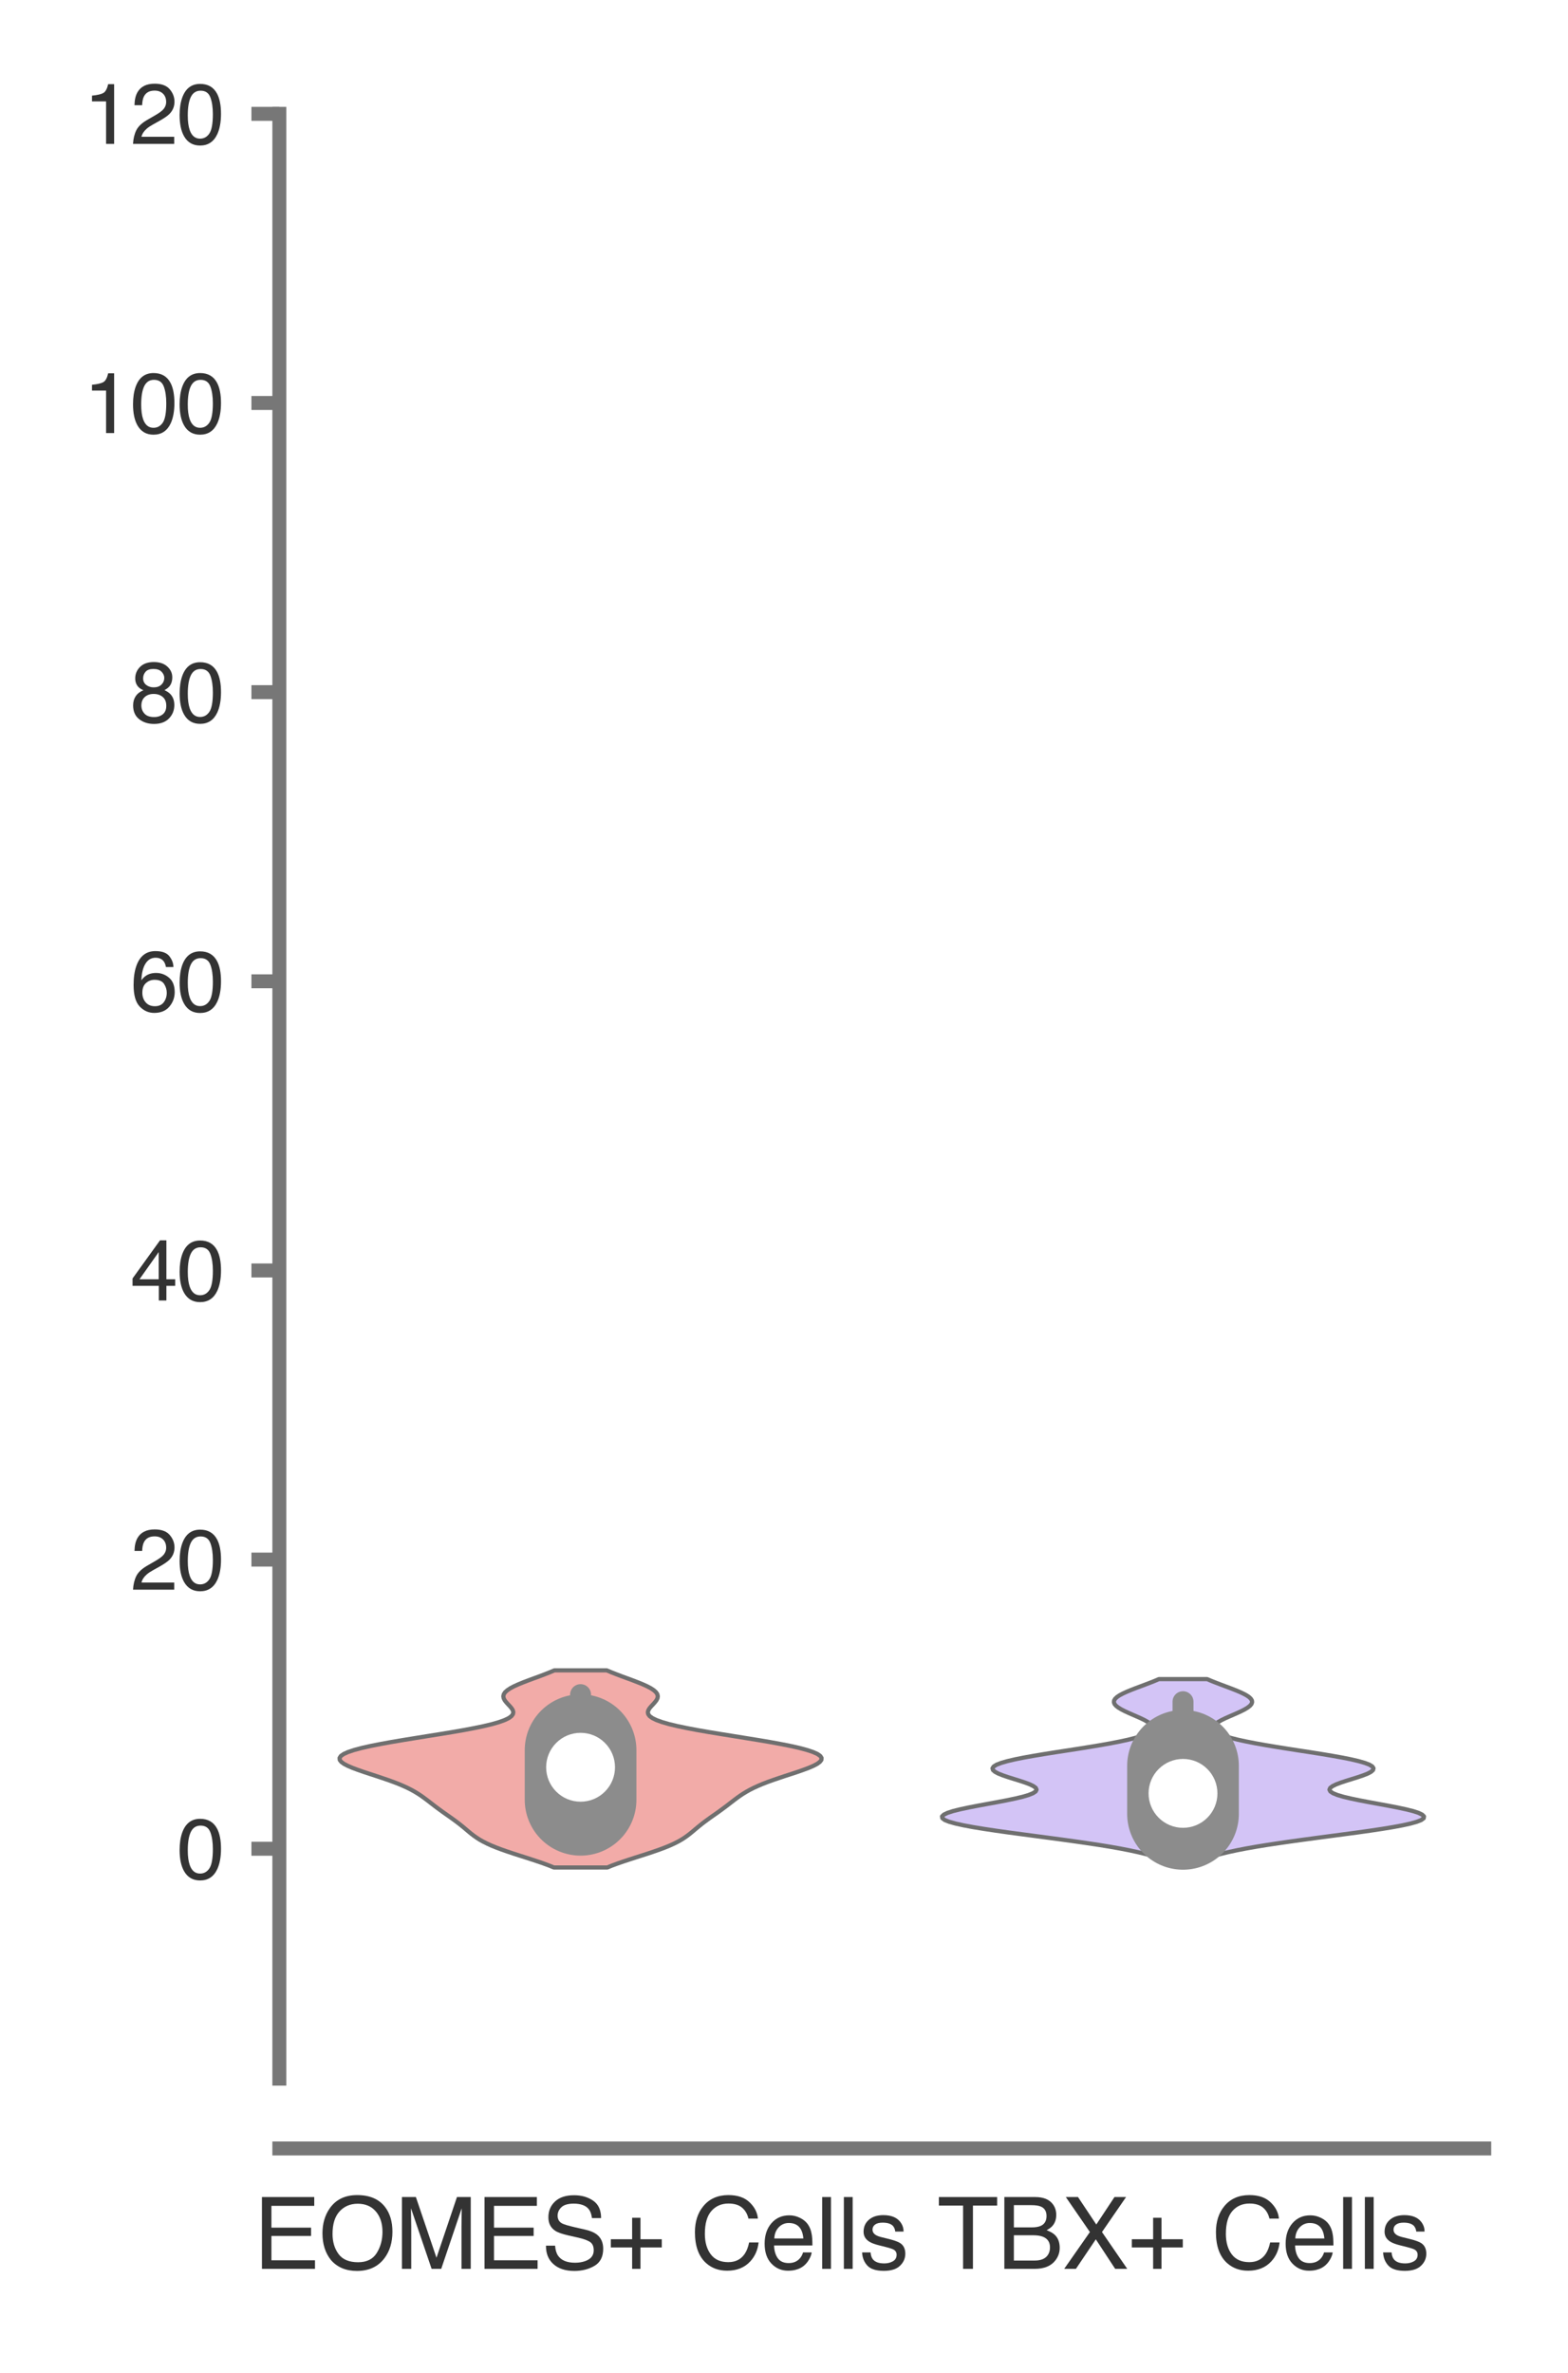 <?xml version="1.0" encoding="utf-8" standalone="no"?>
<!DOCTYPE svg PUBLIC "-//W3C//DTD SVG 1.1//EN"
  "http://www.w3.org/Graphics/SVG/1.1/DTD/svg11.dtd">
<svg xmlns:xlink="http://www.w3.org/1999/xlink" width="56.16pt" height="84.96pt" viewBox="0 0 56.16 84.96" xmlns="http://www.w3.org/2000/svg" version="1.1">
 <defs>
  <style type="text/css">*{stroke-linejoin: round; stroke-linecap: butt}</style>
 </defs>
 <g id="figure_1">
  <g id="patch_1">
   <path d="M 0 84.96 
L 56.16 84.96 
L 56.16 0 
L 0 0 
z
" style="fill: #ffffff"/>
  </g>
  <g id="axes_1">
   <g id="patch_2">
    <path d="M 10.005 74.42 
L 53.16 74.42 
L 53.16 4.076 
L 10.005 4.076 
z
" style="fill: #ffffff"/>
   </g>
   <g id="matplotlib.axis_1">
    <g id="xtick_1">
     <g id="text_1">
      <!-- EOMES+ Cells -->
      <g style="fill: #333333" transform="translate(9.075 81.23) scale(0.035 -0.035)">
       <defs>
        <path id="Helvetica-45" d="M 547 4591 
L 3894 4591 
L 3894 4028 
L 1153 4028 
L 1153 2634 
L 3688 2634 
L 3688 2103 
L 1153 2103 
L 1153 547 
L 3941 547 
L 3941 0 
L 547 0 
L 547 4591 
z
M 2244 4591 
L 2244 4591 
z
" transform="scale(0.016)"/>
        <path id="Helvetica-4f" d="M 2469 4716 
Q 3684 4716 4269 3934 
Q 4725 3325 4725 2375 
Q 4725 1347 4203 666 
Q 3591 -134 2456 -134 
Q 1397 -134 791 566 
Q 250 1241 250 2272 
Q 250 3203 713 3866 
Q 1306 4716 2469 4716 
z
M 2531 422 
Q 3353 422 3720 1011 
Q 4088 1600 4088 2366 
Q 4088 3175 3664 3669 
Q 3241 4163 2506 4163 
Q 1794 4163 1344 3673 
Q 894 3184 894 2231 
Q 894 1469 1280 945 
Q 1666 422 2531 422 
z
M 2488 4716 
L 2488 4716 
z
" transform="scale(0.016)"/>
        <path id="Helvetica-4d" d="M 472 4591 
L 1363 4591 
L 2681 709 
L 3991 4591 
L 4872 4591 
L 4872 0 
L 4281 0 
L 4281 2709 
Q 4281 2850 4287 3175 
Q 4294 3500 4294 3872 
L 2984 0 
L 2369 0 
L 1050 3872 
L 1050 3731 
Q 1050 3563 1058 3217 
Q 1066 2872 1066 2709 
L 1066 0 
L 472 0 
L 472 4591 
z
" transform="scale(0.016)"/>
        <path id="Helvetica-53" d="M 894 1481 
Q 916 1091 1078 847 
Q 1388 391 2169 391 
Q 2519 391 2806 491 
Q 3363 684 3363 1184 
Q 3363 1559 3128 1719 
Q 2891 1875 2384 1991 
L 1763 2131 
Q 1153 2269 900 2434 
Q 463 2722 463 3294 
Q 463 3913 891 4309 
Q 1319 4706 2103 4706 
Q 2825 4706 3329 4357 
Q 3834 4009 3834 3244 
L 3250 3244 
Q 3203 3613 3050 3809 
Q 2766 4169 2084 4169 
Q 1534 4169 1293 3937 
Q 1053 3706 1053 3400 
Q 1053 3063 1334 2906 
Q 1519 2806 2169 2656 
L 2813 2509 
Q 3278 2403 3531 2219 
Q 3969 1897 3969 1284 
Q 3969 522 3414 194 
Q 2859 -134 2125 -134 
Q 1269 -134 784 303 
Q 300 738 309 1481 
L 894 1481 
z
M 2150 4716 
L 2150 4716 
z
" transform="scale(0.016)"/>
        <path id="Helvetica-2b" d="M 288 1369 
L 288 1894 
L 1650 1894 
L 1650 3266 
L 2184 3266 
L 2184 1894 
L 3547 1894 
L 3547 1369 
L 2184 1369 
L 2184 0 
L 1650 0 
L 1650 1369 
L 288 1369 
z
" transform="scale(0.016)"/>
        <path id="Helvetica-20" transform="scale(0.016)"/>
        <path id="Helvetica-43" d="M 2422 4716 
Q 3294 4716 3775 4256 
Q 4256 3797 4309 3213 
L 3703 3213 
Q 3600 3656 3292 3915 
Q 2984 4175 2428 4175 
Q 1750 4175 1333 3698 
Q 916 3222 916 2238 
Q 916 1431 1292 929 
Q 1669 428 2416 428 
Q 3103 428 3463 956 
Q 3653 1234 3747 1688 
L 4353 1688 
Q 4272 963 3816 472 
Q 3269 -119 2341 -119 
Q 1541 -119 997 366 
Q 281 1006 281 2344 
Q 281 3359 819 4009 
Q 1400 4716 2422 4716 
z
M 2297 4716 
L 2297 4716 
z
" transform="scale(0.016)"/>
        <path id="Helvetica-65" d="M 1806 3422 
Q 2163 3422 2497 3255 
Q 2831 3088 3006 2822 
Q 3175 2569 3231 2231 
Q 3281 2000 3281 1494 
L 828 1494 
Q 844 984 1069 676 
Q 1294 369 1766 369 
Q 2206 369 2469 659 
Q 2619 828 2681 1050 
L 3234 1050 
Q 3213 866 3089 639 
Q 2966 413 2813 269 
Q 2556 19 2178 -69 
Q 1975 -119 1719 -119 
Q 1094 -119 659 336 
Q 225 791 225 1609 
Q 225 2416 662 2919 
Q 1100 3422 1806 3422 
z
M 2703 1941 
Q 2669 2306 2544 2525 
Q 2313 2931 1772 2931 
Q 1384 2931 1121 2651 
Q 859 2372 844 1941 
L 2703 1941 
z
M 1753 3428 
L 1753 3428 
z
" transform="scale(0.016)"/>
        <path id="Helvetica-6c" d="M 428 4591 
L 991 4591 
L 991 0 
L 428 0 
L 428 4591 
z
" transform="scale(0.016)"/>
        <path id="Helvetica-73" d="M 747 1050 
Q 772 769 888 619 
Q 1100 347 1625 347 
Q 1938 347 2175 483 
Q 2413 619 2413 903 
Q 2413 1119 2222 1231 
Q 2100 1300 1741 1391 
L 1294 1503 
Q 866 1609 663 1741 
Q 300 1969 300 2372 
Q 300 2847 642 3140 
Q 984 3434 1563 3434 
Q 2319 3434 2653 2991 
Q 2863 2709 2856 2384 
L 2325 2384 
Q 2309 2575 2191 2731 
Q 1997 2953 1519 2953 
Q 1200 2953 1036 2831 
Q 872 2709 872 2509 
Q 872 2291 1088 2159 
Q 1213 2081 1456 2022 
L 1828 1931 
Q 2434 1784 2641 1647 
Q 2969 1431 2969 969 
Q 2969 522 2630 197 
Q 2291 -128 1597 -128 
Q 850 -128 539 211 
Q 228 550 206 1050 
L 747 1050 
z
M 1578 3428 
L 1578 3428 
z
" transform="scale(0.016)"/>
       </defs>
       <use xlink:href="#Helvetica-45"/>
       <use xlink:href="#Helvetica-4f" x="66.699"/>
       <use xlink:href="#Helvetica-4d" x="144.482"/>
       <use xlink:href="#Helvetica-45" x="227.783"/>
       <use xlink:href="#Helvetica-53" x="294.482"/>
       <use xlink:href="#Helvetica-2b" x="361.182"/>
       <use xlink:href="#Helvetica-20" x="419.58"/>
       <use xlink:href="#Helvetica-43" x="447.363"/>
       <use xlink:href="#Helvetica-65" x="519.58"/>
       <use xlink:href="#Helvetica-6c" x="575.195"/>
       <use xlink:href="#Helvetica-6c" x="597.412"/>
       <use xlink:href="#Helvetica-73" x="619.629"/>
      </g>
     </g>
    </g>
    <g id="xtick_2">
     <g id="text_2">
      <!-- TBX+ Cells -->
      <g style="fill: #333333" transform="translate(33.57 81.23) scale(0.035 -0.035)">
       <defs>
        <path id="Helvetica-54" d="M 3828 4591 
L 3828 4044 
L 2281 4044 
L 2281 0 
L 1650 0 
L 1650 4044 
L 103 4044 
L 103 4591 
L 3828 4591 
z
" transform="scale(0.016)"/>
        <path id="Helvetica-42" d="M 2213 2650 
Q 2606 2650 2825 2759 
Q 3169 2931 3169 3378 
Q 3169 3828 2803 3984 
Q 2597 4072 2191 4072 
L 1081 4072 
L 1081 2650 
L 2213 2650 
z
M 2422 531 
Q 2994 531 3238 863 
Q 3391 1072 3391 1369 
Q 3391 1869 2944 2050 
Q 2706 2147 2316 2147 
L 1081 2147 
L 1081 531 
L 2422 531 
z
M 472 4591 
L 2444 4591 
Q 3250 4591 3591 4109 
Q 3791 3825 3791 3453 
Q 3791 3019 3544 2741 
Q 3416 2594 3175 2472 
Q 3528 2338 3703 2169 
Q 4013 1869 4013 1341 
Q 4013 897 3734 538 
Q 3319 0 2413 0 
L 472 0 
L 472 4591 
z
" transform="scale(0.016)"/>
        <path id="Helvetica-58" d="M 881 0 
L 131 0 
L 1775 2353 
L 234 4591 
L 1013 4591 
L 2184 2834 
L 3347 4591 
L 4088 4591 
L 2547 2353 
L 4163 0 
L 3391 0 
L 2153 1888 
L 881 0 
z
" transform="scale(0.016)"/>
       </defs>
       <use xlink:href="#Helvetica-54"/>
       <use xlink:href="#Helvetica-42" x="61.084"/>
       <use xlink:href="#Helvetica-58" x="127.783"/>
       <use xlink:href="#Helvetica-2b" x="194.482"/>
       <use xlink:href="#Helvetica-20" x="252.881"/>
       <use xlink:href="#Helvetica-43" x="280.664"/>
       <use xlink:href="#Helvetica-65" x="352.881"/>
       <use xlink:href="#Helvetica-6c" x="408.496"/>
       <use xlink:href="#Helvetica-6c" x="430.713"/>
       <use xlink:href="#Helvetica-73" x="452.93"/>
      </g>
     </g>
    </g>
   </g>
   <g id="matplotlib.axis_2">
    <g id="ytick_1">
     <g id="line2d_1">
      <defs>
       <path id="m6672cc2237" d="M 0 0 
L -1 0 
" style="stroke: #777777; stroke-width: 0.5"/>
      </defs>
      <g>
       <use xlink:href="#m6672cc2237" x="10.005" y="66.19" style="fill: #777777; stroke: #777777; stroke-width: 0.5"/>
      </g>
     </g>
     <g id="text_3">
      <!-- 0 -->
      <g style="fill: #333333" transform="translate(6.337 67.266) scale(0.03 -0.03)">
       <defs>
        <path id="Helvetica-30" d="M 1731 4475 
Q 2600 4475 2988 3759 
Q 3288 3206 3288 2244 
Q 3288 1331 3016 734 
Q 2622 -122 1728 -122 
Q 922 -122 528 578 
Q 200 1163 200 2147 
Q 200 2909 397 3456 
Q 766 4475 1731 4475 
z
M 1725 391 
Q 2163 391 2422 778 
Q 2681 1166 2681 2222 
Q 2681 2984 2493 3476 
Q 2306 3969 1766 3969 
Q 1269 3969 1039 3501 
Q 809 3034 809 2125 
Q 809 1441 956 1025 
Q 1181 391 1725 391 
z
" transform="scale(0.016)"/>
       </defs>
       <use xlink:href="#Helvetica-30"/>
      </g>
     </g>
    </g>
    <g id="ytick_2">
     <g id="line2d_2">
      <g>
       <use xlink:href="#m6672cc2237" x="10.005" y="55.837" style="fill: #777777; stroke: #777777; stroke-width: 0.5"/>
      </g>
     </g>
     <g id="text_4">
      <!-- 20 -->
      <g style="fill: #333333" transform="translate(4.669 56.913) scale(0.03 -0.03)">
       <defs>
        <path id="Helvetica-32" d="M 200 0 
Q 231 578 439 1006 
Q 647 1434 1250 1784 
L 1850 2131 
Q 2253 2366 2416 2531 
Q 2672 2791 2672 3125 
Q 2672 3516 2437 3745 
Q 2203 3975 1813 3975 
Q 1234 3975 1013 3538 
Q 894 3303 881 2888 
L 309 2888 
Q 319 3472 525 3841 
Q 891 4491 1816 4491 
Q 2584 4491 2939 4075 
Q 3294 3659 3294 3150 
Q 3294 2613 2916 2231 
Q 2697 2009 2131 1694 
L 1703 1456 
Q 1397 1288 1222 1134 
Q 909 863 828 531 
L 3272 531 
L 3272 0 
L 200 0 
z
" transform="scale(0.016)"/>
       </defs>
       <use xlink:href="#Helvetica-32"/>
       <use xlink:href="#Helvetica-30" x="55.615"/>
      </g>
     </g>
    </g>
    <g id="ytick_3">
     <g id="line2d_3">
      <g>
       <use xlink:href="#m6672cc2237" x="10.005" y="45.485" style="fill: #777777; stroke: #777777; stroke-width: 0.5"/>
      </g>
     </g>
     <g id="text_5">
      <!-- 40 -->
      <g style="fill: #333333" transform="translate(4.669 46.561) scale(0.03 -0.03)">
       <defs>
        <path id="Helvetica-34" d="M 2116 1584 
L 2116 3613 
L 681 1584 
L 2116 1584 
z
M 2125 0 
L 2125 1094 
L 163 1094 
L 163 1644 
L 2213 4488 
L 2688 4488 
L 2688 1584 
L 3347 1584 
L 3347 1094 
L 2688 1094 
L 2688 0 
L 2125 0 
z
" transform="scale(0.016)"/>
       </defs>
       <use xlink:href="#Helvetica-34"/>
       <use xlink:href="#Helvetica-30" x="55.615"/>
      </g>
     </g>
    </g>
    <g id="ytick_4">
     <g id="line2d_4">
      <g>
       <use xlink:href="#m6672cc2237" x="10.005" y="35.133" style="fill: #777777; stroke: #777777; stroke-width: 0.5"/>
      </g>
     </g>
     <g id="text_6">
      <!-- 60 -->
      <g style="fill: #333333" transform="translate(4.669 36.209) scale(0.03 -0.03)">
       <defs>
        <path id="Helvetica-36" d="M 1872 4494 
Q 2622 4494 2917 4105 
Q 3213 3716 3213 3303 
L 2656 3303 
Q 2606 3569 2497 3719 
Q 2294 4000 1881 4000 
Q 1409 4000 1131 3564 
Q 853 3128 822 2316 
Q 1016 2600 1309 2741 
Q 1578 2866 1909 2866 
Q 2472 2866 2890 2506 
Q 3309 2147 3309 1434 
Q 3309 825 2912 354 
Q 2516 -116 1781 -116 
Q 1153 -116 697 361 
Q 241 838 241 1966 
Q 241 2800 444 3381 
Q 834 4494 1872 4494 
z
M 1831 384 
Q 2275 384 2495 682 
Q 2716 981 2716 1388 
Q 2716 1731 2519 2042 
Q 2322 2353 1803 2353 
Q 1441 2353 1167 2112 
Q 894 1872 894 1388 
Q 894 963 1142 673 
Q 1391 384 1831 384 
z
" transform="scale(0.016)"/>
       </defs>
       <use xlink:href="#Helvetica-36"/>
       <use xlink:href="#Helvetica-30" x="55.615"/>
      </g>
     </g>
    </g>
    <g id="ytick_5">
     <g id="line2d_5">
      <g>
       <use xlink:href="#m6672cc2237" x="10.005" y="24.781" style="fill: #777777; stroke: #777777; stroke-width: 0.5"/>
      </g>
     </g>
     <g id="text_7">
      <!-- 80 -->
      <g style="fill: #333333" transform="translate(4.669 25.857) scale(0.03 -0.03)">
       <defs>
        <path id="Helvetica-38" d="M 1741 2600 
Q 2113 2600 2322 2808 
Q 2531 3016 2531 3303 
Q 2531 3553 2331 3762 
Q 2131 3972 1722 3972 
Q 1316 3972 1134 3762 
Q 953 3553 953 3272 
Q 953 2956 1187 2778 
Q 1422 2600 1741 2600 
z
M 1775 384 
Q 2166 384 2423 595 
Q 2681 806 2681 1225 
Q 2681 1659 2415 1884 
Q 2150 2109 1734 2109 
Q 1331 2109 1076 1879 
Q 822 1650 822 1244 
Q 822 894 1055 639 
Q 1288 384 1775 384 
z
M 975 2384 
Q 741 2484 609 2619 
Q 363 2869 363 3269 
Q 363 3769 725 4128 
Q 1088 4488 1753 4488 
Q 2397 4488 2762 4148 
Q 3128 3809 3128 3356 
Q 3128 2938 2916 2678 
Q 2797 2531 2547 2391 
Q 2825 2263 2984 2097 
Q 3281 1784 3281 1284 
Q 3281 694 2884 283 
Q 2488 -128 1763 -128 
Q 1109 -128 657 226 
Q 206 581 206 1256 
Q 206 1653 400 1942 
Q 594 2231 975 2384 
z
" transform="scale(0.016)"/>
       </defs>
       <use xlink:href="#Helvetica-38"/>
       <use xlink:href="#Helvetica-30" x="55.615"/>
      </g>
     </g>
    </g>
    <g id="ytick_6">
     <g id="line2d_6">
      <g>
       <use xlink:href="#m6672cc2237" x="10.005" y="14.428" style="fill: #777777; stroke: #777777; stroke-width: 0.5"/>
      </g>
     </g>
     <g id="text_8">
      <!-- 100 -->
      <g style="fill: #333333" transform="translate(3 15.504) scale(0.03 -0.03)">
       <defs>
        <path id="Helvetica-31" d="M 613 3169 
L 613 3600 
Q 1222 3659 1462 3798 
Q 1703 3938 1822 4456 
L 2266 4456 
L 2266 0 
L 1666 0 
L 1666 3169 
L 613 3169 
z
" transform="scale(0.016)"/>
       </defs>
       <use xlink:href="#Helvetica-31"/>
       <use xlink:href="#Helvetica-30" x="55.615"/>
       <use xlink:href="#Helvetica-30" x="111.23"/>
      </g>
     </g>
    </g>
    <g id="ytick_7">
     <g id="line2d_7">
      <g>
       <use xlink:href="#m6672cc2237" x="10.005" y="4.076" style="fill: #777777; stroke: #777777; stroke-width: 0.5"/>
      </g>
     </g>
     <g id="text_9">
      <!-- 120 -->
      <g style="fill: #333333" transform="translate(3 5.152) scale(0.03 -0.03)">
       <use xlink:href="#Helvetica-31"/>
       <use xlink:href="#Helvetica-32" x="55.615"/>
       <use xlink:href="#Helvetica-30" x="111.23"/>
      </g>
     </g>
    </g>
   </g>
   <g id="PolyCollection_1">
    <defs>
     <path id="m8ccccabe63" d="M 21.751 -18.1 
L 19.837 -18.1 
L 19.659 -18.172 
L 19.467 -18.243 
L 19.261 -18.314 
L 19.046 -18.385 
L 18.825 -18.457 
L 18.602 -18.528 
L 18.382 -18.599 
L 18.168 -18.671 
L 17.964 -18.742 
L 17.775 -18.813 
L 17.6 -18.884 
L 17.443 -18.956 
L 17.302 -19.027 
L 17.176 -19.098 
L 17.065 -19.17 
L 16.964 -19.241 
L 16.872 -19.312 
L 16.785 -19.383 
L 16.7 -19.455 
L 16.616 -19.526 
L 16.529 -19.597 
L 16.439 -19.669 
L 16.345 -19.74 
L 16.248 -19.811 
L 16.149 -19.883 
L 16.048 -19.954 
L 15.947 -20.025 
L 15.846 -20.096 
L 15.748 -20.168 
L 15.651 -20.239 
L 15.557 -20.31 
L 15.464 -20.382 
L 15.372 -20.453 
L 15.279 -20.524 
L 15.183 -20.595 
L 15.083 -20.667 
L 14.975 -20.738 
L 14.859 -20.809 
L 14.73 -20.881 
L 14.589 -20.952 
L 14.433 -21.023 
L 14.263 -21.095 
L 14.078 -21.166 
L 13.88 -21.237 
L 13.672 -21.308 
L 13.456 -21.38 
L 13.238 -21.451 
L 13.023 -21.522 
L 12.816 -21.594 
L 12.626 -21.665 
L 12.46 -21.736 
L 12.323 -21.807 
L 12.224 -21.879 
L 12.169 -21.95 
L 12.163 -22.021 
L 12.209 -22.093 
L 12.312 -22.164 
L 12.47 -22.235 
L 12.684 -22.306 
L 12.951 -22.378 
L 13.267 -22.449 
L 13.626 -22.52 
L 14.02 -22.592 
L 14.441 -22.663 
L 14.879 -22.734 
L 15.325 -22.806 
L 15.769 -22.877 
L 16.2 -22.948 
L 16.609 -23.019 
L 16.988 -23.091 
L 17.329 -23.162 
L 17.626 -23.233 
L 17.874 -23.305 
L 18.072 -23.376 
L 18.22 -23.447 
L 18.318 -23.518 
L 18.371 -23.59 
L 18.385 -23.661 
L 18.365 -23.732 
L 18.32 -23.804 
L 18.26 -23.875 
L 18.193 -23.946 
L 18.128 -24.018 
L 18.074 -24.089 
L 18.039 -24.16 
L 18.027 -24.231 
L 18.044 -24.303 
L 18.091 -24.374 
L 18.17 -24.445 
L 18.278 -24.517 
L 18.412 -24.588 
L 18.57 -24.659 
L 18.745 -24.73 
L 18.932 -24.802 
L 19.125 -24.873 
L 19.319 -24.944 
L 19.508 -25.016 
L 19.688 -25.087 
L 19.857 -25.158 
L 21.731 -25.158 
L 21.731 -25.158 
L 21.899 -25.087 
L 22.08 -25.016 
L 22.269 -24.944 
L 22.463 -24.873 
L 22.656 -24.802 
L 22.843 -24.73 
L 23.018 -24.659 
L 23.175 -24.588 
L 23.31 -24.517 
L 23.418 -24.445 
L 23.496 -24.374 
L 23.544 -24.303 
L 23.56 -24.231 
L 23.549 -24.16 
L 23.513 -24.089 
L 23.459 -24.018 
L 23.395 -23.946 
L 23.328 -23.875 
L 23.267 -23.804 
L 23.223 -23.732 
L 23.203 -23.661 
L 23.216 -23.59 
L 23.269 -23.518 
L 23.368 -23.447 
L 23.515 -23.376 
L 23.713 -23.305 
L 23.962 -23.233 
L 24.259 -23.162 
L 24.599 -23.091 
L 24.978 -23.019 
L 25.387 -22.948 
L 25.819 -22.877 
L 26.262 -22.806 
L 26.708 -22.734 
L 27.147 -22.663 
L 27.568 -22.592 
L 27.962 -22.52 
L 28.32 -22.449 
L 28.636 -22.378 
L 28.903 -22.306 
L 29.117 -22.235 
L 29.276 -22.164 
L 29.378 -22.093 
L 29.425 -22.021 
L 29.418 -21.95 
L 29.363 -21.879 
L 29.264 -21.807 
L 29.128 -21.736 
L 28.961 -21.665 
L 28.771 -21.594 
L 28.565 -21.522 
L 28.35 -21.451 
L 28.131 -21.38 
L 27.916 -21.308 
L 27.707 -21.237 
L 27.509 -21.166 
L 27.324 -21.095 
L 27.154 -21.023 
L 26.998 -20.952 
L 26.857 -20.881 
L 26.729 -20.809 
L 26.612 -20.738 
L 26.505 -20.667 
L 26.404 -20.595 
L 26.309 -20.524 
L 26.216 -20.453 
L 26.124 -20.382 
L 26.031 -20.31 
L 25.936 -20.239 
L 25.84 -20.168 
L 25.741 -20.096 
L 25.641 -20.025 
L 25.539 -19.954 
L 25.438 -19.883 
L 25.339 -19.811 
L 25.242 -19.74 
L 25.149 -19.669 
L 25.059 -19.597 
L 24.972 -19.526 
L 24.887 -19.455 
L 24.802 -19.383 
L 24.715 -19.312 
L 24.623 -19.241 
L 24.523 -19.17 
L 24.411 -19.098 
L 24.286 -19.027 
L 24.145 -18.956 
L 23.987 -18.884 
L 23.813 -18.813 
L 23.623 -18.742 
L 23.42 -18.671 
L 23.206 -18.599 
L 22.986 -18.528 
L 22.763 -18.457 
L 22.541 -18.385 
L 22.326 -18.314 
L 22.121 -18.243 
L 21.928 -18.172 
L 21.751 -18.1 
z
" style="stroke: #6f6f6f; stroke-width: 0.15"/>
    </defs>
    <g clip-path="url(#p0566bbbafe)">
     <use xlink:href="#m8ccccabe63" x="0" y="84.96" style="fill: #f2aba8; stroke: #6f6f6f; stroke-width: 0.15"/>
    </g>
   </g>
   <g id="PolyCollection_2">
    <defs>
     <path id="md9f96112ec" d="M 43.499 -18.524 
L 41.244 -18.524 
L 41.01 -18.587 
L 40.744 -18.651 
L 40.446 -18.715 
L 40.116 -18.779 
L 39.754 -18.843 
L 39.361 -18.907 
L 38.942 -18.97 
L 38.498 -19.034 
L 38.036 -19.098 
L 37.56 -19.162 
L 37.077 -19.226 
L 36.595 -19.29 
L 36.123 -19.353 
L 35.669 -19.417 
L 35.242 -19.481 
L 34.852 -19.545 
L 34.509 -19.609 
L 34.22 -19.673 
L 33.993 -19.737 
L 33.836 -19.8 
L 33.751 -19.864 
L 33.74 -19.928 
L 33.804 -19.992 
L 33.938 -20.056 
L 34.136 -20.12 
L 34.39 -20.183 
L 34.689 -20.247 
L 35.019 -20.311 
L 35.365 -20.375 
L 35.713 -20.439 
L 36.048 -20.503 
L 36.355 -20.567 
L 36.622 -20.63 
L 36.839 -20.694 
L 36.997 -20.758 
L 37.094 -20.822 
L 37.126 -20.886 
L 37.098 -20.95 
L 37.013 -21.013 
L 36.881 -21.077 
L 36.712 -21.141 
L 36.517 -21.205 
L 36.311 -21.269 
L 36.107 -21.333 
L 35.919 -21.397 
L 35.759 -21.46 
L 35.638 -21.524 
L 35.565 -21.588 
L 35.548 -21.652 
L 35.59 -21.716 
L 35.693 -21.78 
L 35.858 -21.843 
L 36.079 -21.907 
L 36.353 -21.971 
L 36.673 -22.035 
L 37.03 -22.099 
L 37.414 -22.163 
L 37.817 -22.227 
L 38.229 -22.29 
L 38.64 -22.354 
L 39.04 -22.418 
L 39.423 -22.482 
L 39.781 -22.546 
L 40.108 -22.61 
L 40.4 -22.673 
L 40.653 -22.737 
L 40.864 -22.801 
L 41.033 -22.865 
L 41.159 -22.929 
L 41.243 -22.993 
L 41.286 -23.057 
L 41.29 -23.12 
L 41.259 -23.184 
L 41.196 -23.248 
L 41.105 -23.312 
L 40.992 -23.376 
L 40.861 -23.44 
L 40.719 -23.503 
L 40.572 -23.567 
L 40.426 -23.631 
L 40.287 -23.695 
L 40.162 -23.759 
L 40.056 -23.823 
L 39.974 -23.887 
L 39.92 -23.95 
L 39.896 -24.014 
L 39.903 -24.078 
L 39.942 -24.142 
L 40.011 -24.206 
L 40.107 -24.27 
L 40.228 -24.333 
L 40.368 -24.397 
L 40.524 -24.461 
L 40.689 -24.525 
L 40.86 -24.589 
L 41.031 -24.653 
L 41.198 -24.717 
L 41.358 -24.78 
L 41.507 -24.844 
L 43.235 -24.844 
L 43.235 -24.844 
L 43.385 -24.78 
L 43.544 -24.717 
L 43.711 -24.653 
L 43.882 -24.589 
L 44.053 -24.525 
L 44.218 -24.461 
L 44.374 -24.397 
L 44.514 -24.333 
L 44.635 -24.27 
L 44.732 -24.206 
L 44.8 -24.142 
L 44.839 -24.078 
L 44.846 -24.014 
L 44.822 -23.95 
L 44.768 -23.887 
L 44.686 -23.823 
L 44.58 -23.759 
L 44.455 -23.695 
L 44.316 -23.631 
L 44.17 -23.567 
L 44.023 -23.503 
L 43.881 -23.44 
L 43.75 -23.376 
L 43.637 -23.312 
L 43.546 -23.248 
L 43.483 -23.184 
L 43.452 -23.12 
L 43.457 -23.057 
L 43.5 -22.993 
L 43.583 -22.929 
L 43.709 -22.865 
L 43.878 -22.801 
L 44.09 -22.737 
L 44.342 -22.673 
L 44.634 -22.61 
L 44.961 -22.546 
L 45.319 -22.482 
L 45.702 -22.418 
L 46.103 -22.354 
L 46.513 -22.29 
L 46.925 -22.227 
L 47.328 -22.163 
L 47.712 -22.099 
L 48.069 -22.035 
L 48.389 -21.971 
L 48.663 -21.907 
L 48.885 -21.843 
L 49.049 -21.78 
L 49.152 -21.716 
L 49.194 -21.652 
L 49.177 -21.588 
L 49.104 -21.524 
L 48.983 -21.46 
L 48.823 -21.397 
L 48.635 -21.333 
L 48.431 -21.269 
L 48.225 -21.205 
L 48.031 -21.141 
L 47.861 -21.077 
L 47.729 -21.013 
L 47.644 -20.95 
L 47.616 -20.886 
L 47.649 -20.822 
L 47.745 -20.758 
L 47.903 -20.694 
L 48.12 -20.63 
L 48.387 -20.567 
L 48.694 -20.503 
L 49.029 -20.439 
L 49.377 -20.375 
L 49.724 -20.311 
L 50.053 -20.247 
L 50.352 -20.183 
L 50.606 -20.12 
L 50.804 -20.056 
L 50.938 -19.992 
L 51.002 -19.928 
L 50.992 -19.864 
L 50.907 -19.8 
L 50.749 -19.737 
L 50.522 -19.673 
L 50.234 -19.609 
L 49.89 -19.545 
L 49.5 -19.481 
L 49.073 -19.417 
L 48.619 -19.353 
L 48.147 -19.29 
L 47.665 -19.226 
L 47.182 -19.162 
L 46.707 -19.098 
L 46.244 -19.034 
L 45.801 -18.97 
L 45.381 -18.907 
L 44.989 -18.843 
L 44.626 -18.779 
L 44.296 -18.715 
L 43.998 -18.651 
L 43.732 -18.587 
L 43.499 -18.524 
z
" style="stroke: #6f6f6f; stroke-width: 0.15"/>
    </defs>
    <g clip-path="url(#p0566bbbafe)">
     <use xlink:href="#md9f96112ec" x="0" y="84.96" style="fill: #d3c4f6; stroke: #6f6f6f; stroke-width: 0.15"/>
    </g>
   </g>
   <g id="line2d_8">
    <path d="M 20.794 65.989 
L 20.794 60.672 
" clip-path="url(#p0566bbbafe)" style="fill: none; stroke: #8c8c8c; stroke-width: 0.75; stroke-linecap: round"/>
   </g>
   <g id="line2d_9">
    <path d="M 20.794 64.436 
L 20.794 62.66 
" clip-path="url(#p0566bbbafe)" style="fill: none; stroke: #8c8c8c; stroke-width: 4; stroke-linecap: round"/>
   </g>
   <g id="line2d_10">
    <path d="M 20.794 63.272 
" clip-path="url(#p0566bbbafe)" style="fill: none; stroke: #6f6f6f; stroke-width: 1.2; stroke-linecap: round"/>
    <defs>
     <path id="m1c0626104d" d="M 0 0.833 
C 0.221 0.833 0.433 0.746 0.589 0.589 
C 0.746 0.433 0.833 0.221 0.833 0 
C 0.833 -0.221 0.746 -0.433 0.589 -0.589 
C 0.433 -0.746 0.221 -0.833 0 -0.833 
C -0.221 -0.833 -0.433 -0.746 -0.589 -0.589 
C -0.746 -0.433 -0.833 -0.221 -0.833 0 
C -0.833 0.221 -0.746 0.433 -0.589 0.589 
C -0.433 0.746 -0.221 0.833 0 0.833 
z
" style="stroke: #ffffff; stroke-width: 0.8"/>
    </defs>
    <g clip-path="url(#p0566bbbafe)">
     <use xlink:href="#m1c0626104d" x="20.794" y="63.272" style="fill: #ffffff; stroke: #ffffff; stroke-width: 0.8"/>
    </g>
   </g>
   <g id="line2d_11">
    <path d="M 42.371 65.627 
L 42.371 60.925 
" clip-path="url(#p0566bbbafe)" style="fill: none; stroke: #8c8c8c; stroke-width: 0.75; stroke-linecap: round"/>
   </g>
   <g id="line2d_12">
    <path d="M 42.371 64.94 
L 42.371 63.221 
" clip-path="url(#p0566bbbafe)" style="fill: none; stroke: #8c8c8c; stroke-width: 4; stroke-linecap: round"/>
   </g>
   <g id="line2d_13">
    <path d="M 42.371 64.207 
" clip-path="url(#p0566bbbafe)" style="fill: none; stroke: #6f6f6f; stroke-width: 1.2; stroke-linecap: round"/>
    <g clip-path="url(#p0566bbbafe)">
     <use xlink:href="#m1c0626104d" x="42.371" y="64.207" style="fill: #ffffff; stroke: #ffffff; stroke-width: 0.8"/>
    </g>
   </g>
   <g id="patch_3">
    <path d="M 10.005 74.42 
L 10.005 4.076 
" style="fill: none; stroke: #777777; stroke-width: 0.5; stroke-linejoin: miter; stroke-linecap: square"/>
   </g>
   <g id="patch_4">
    <path d="M 10.005 76.92 
L 53.16 76.92 
" style="fill: none; stroke: #777777; stroke-width: 0.5; stroke-linejoin: miter; stroke-linecap: square"/>
   </g>
  </g>
 </g>
 <defs>
  <clipPath id="p0566bbbafe">
   <rect x="10.005" y="4.076" width="43.155" height="70.343"/>
  </clipPath>
 </defs>
</svg>
